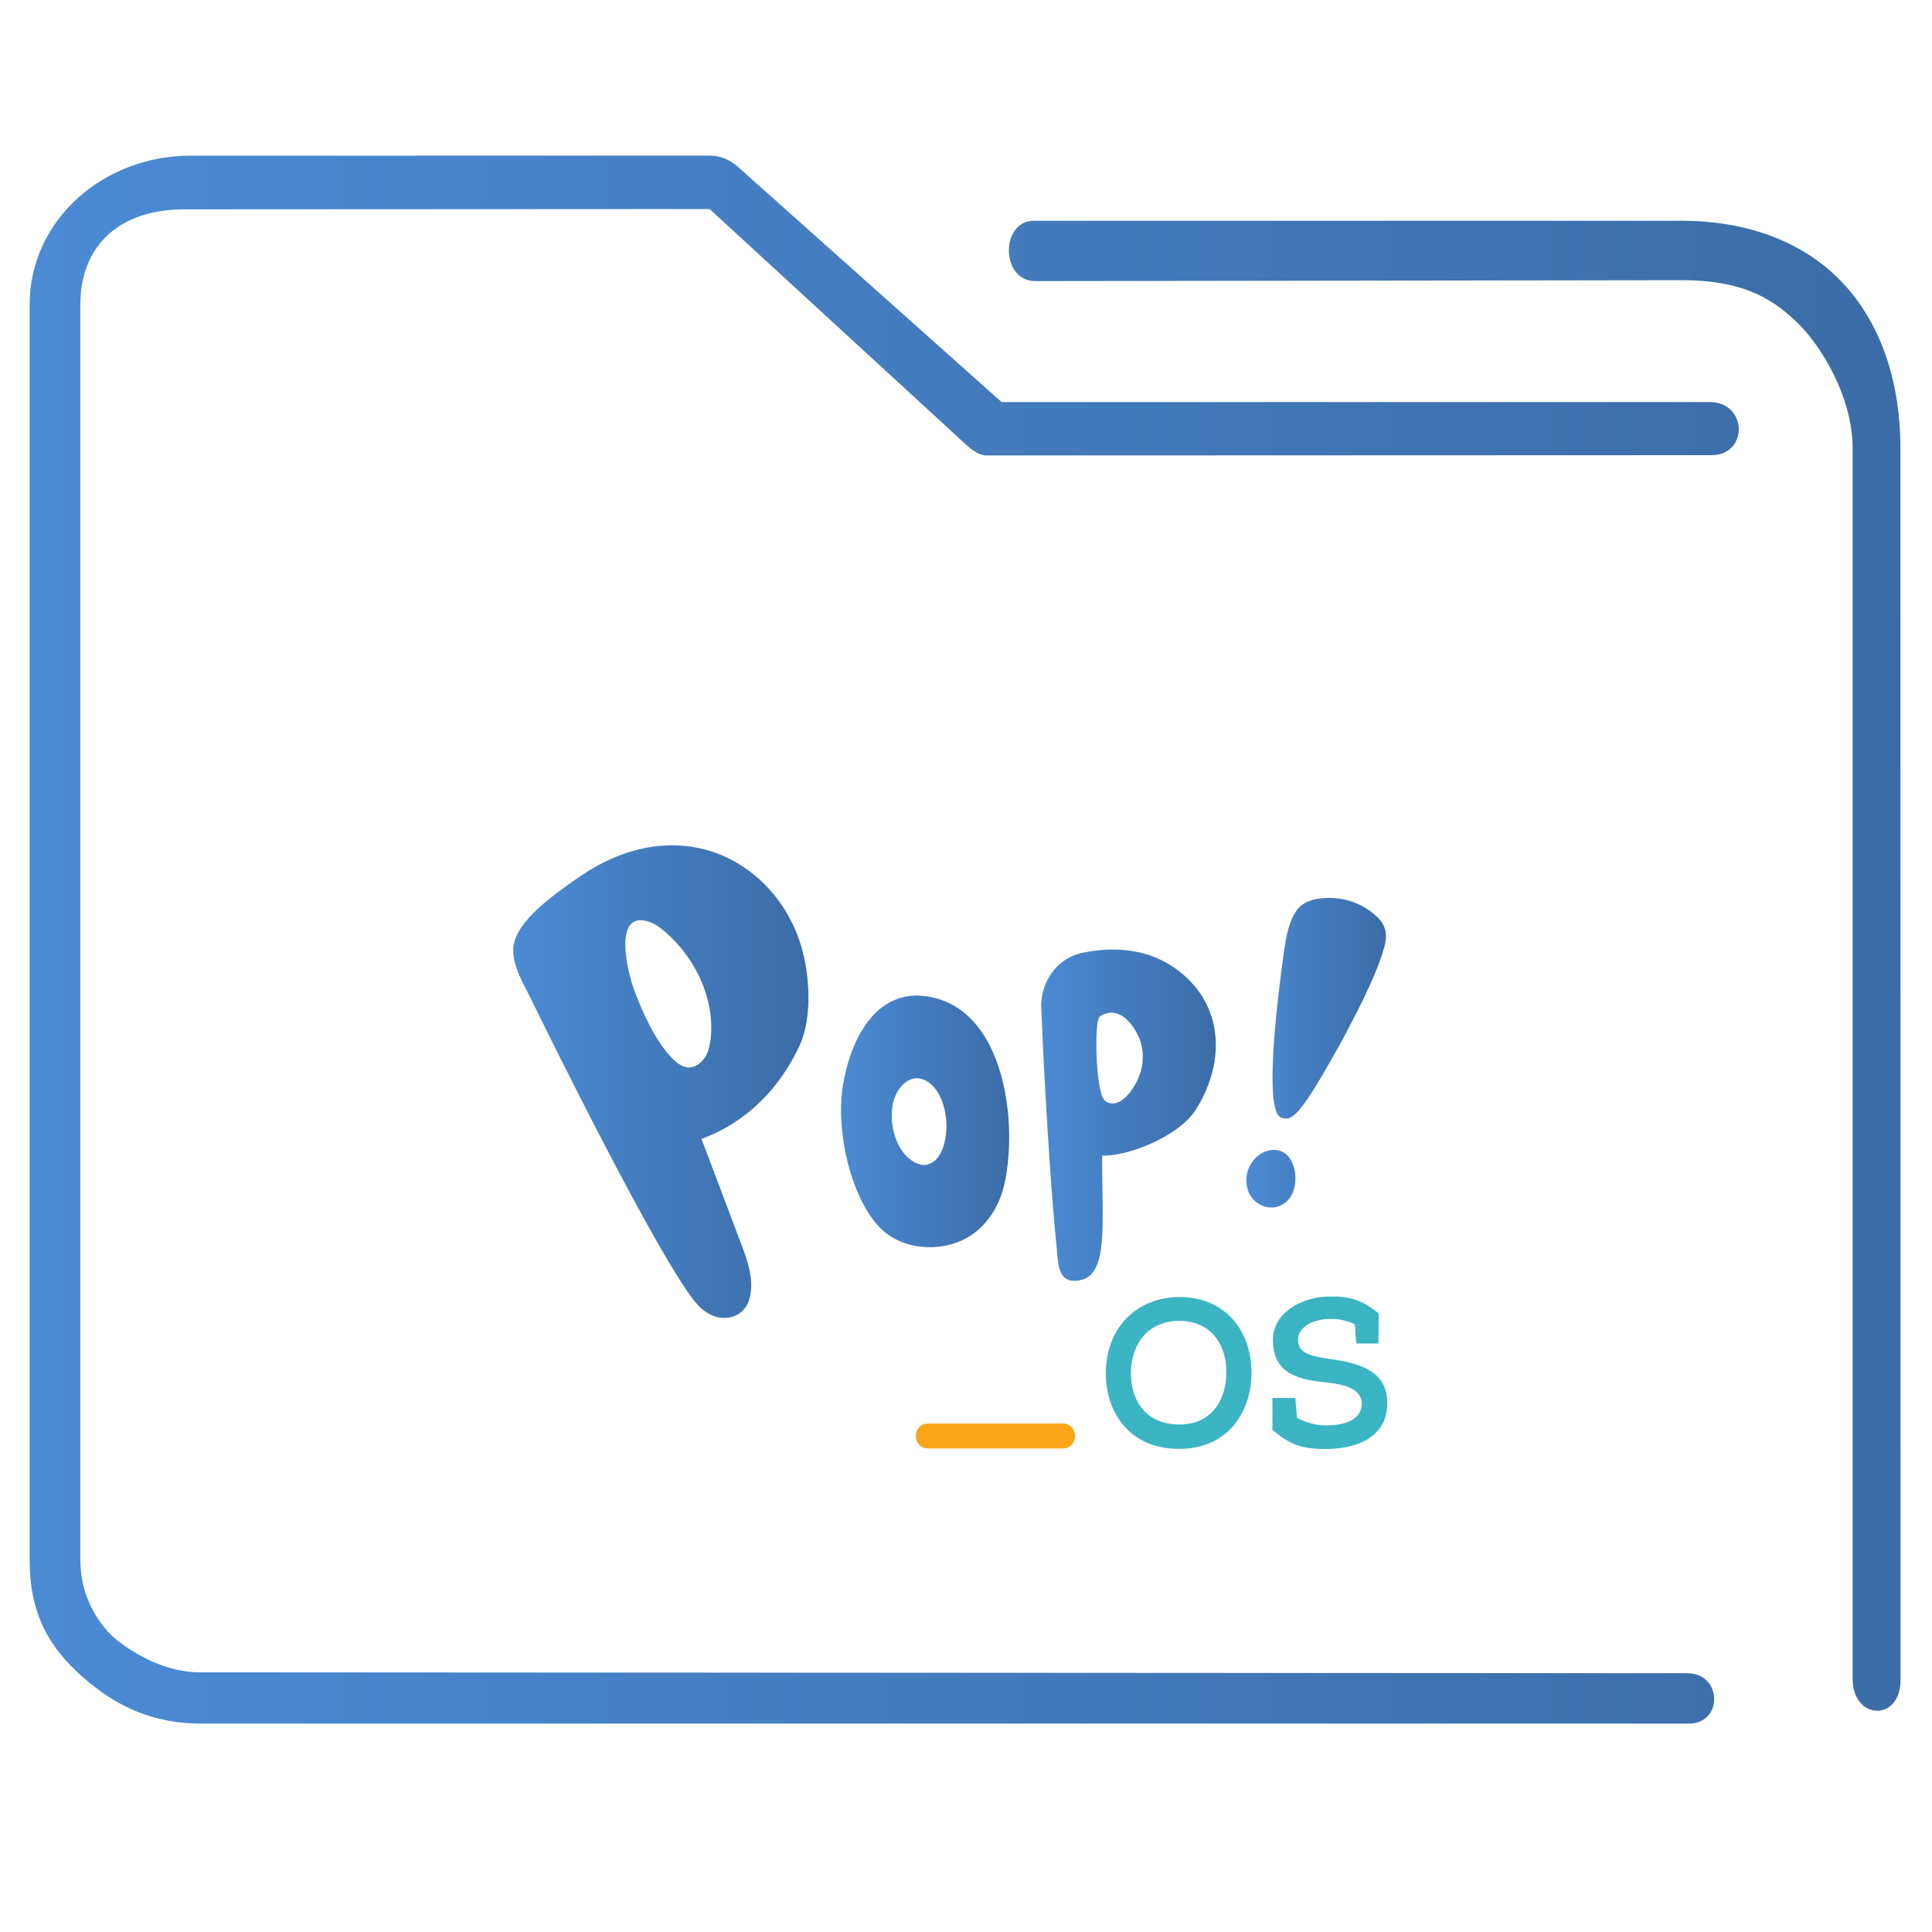 <?xml version="1.0" encoding="UTF-8" standalone="no"?>
<svg
   xmlns:dc="http://purl.org/dc/elements/1.1/"
   xmlns:cc="http://creativecommons.org/ns#"
   xmlns:rdf="http://www.w3.org/1999/02/22-rdf-syntax-ns#"
   xmlns:svg="http://www.w3.org/2000/svg"
   xmlns="http://www.w3.org/2000/svg"
   xmlns:xlink="http://www.w3.org/1999/xlink"
   xmlns:sodipodi="http://sodipodi.sourceforge.net/DTD/sodipodi-0.dtd"
   xmlns:inkscape="http://www.inkscape.org/namespaces/inkscape"
   width="32"
   version="1.1"
   height="32"
   viewBox="0 0 32 32"
   id="svg15"
   sodipodi:docname="folder-Pop_OS.svg"
   inkscape:version="1.0.2 (e86c870879, 2021-01-15)">
  <sodipodi:namedview
     pagecolor="#ffffff"
     bordercolor="#666666"
     borderopacity="1"
     objecttolerance="10"
     gridtolerance="10"
     guidetolerance="10"
     inkscape:pageopacity="0"
     inkscape:pageshadow="2"
     inkscape:window-width="1920"
     inkscape:window-height="1007"
     id="namedview17"
     showgrid="false"
     inkscape:zoom="9.8125"
     inkscape:cx="-26.308778"
     inkscape:cy="8.6141759"
     inkscape:window-x="0"
     inkscape:window-y="0"
     inkscape:window-maximized="1"
     inkscape:current-layer="layer1"
     inkscape:document-rotation="0" />
  <defs
     id="defs5455">
    <linearGradient
       inkscape:collect="always"
       xlink:href="#linearGradient836"
       id="linearGradient838"
       x1="6"
       y1="50"
       x2="94.006"
       y2="50"
       gradientUnits="userSpaceOnUse"
       gradientTransform="matrix(0.978,0,0,1,64.251,974.473)" />
    <linearGradient
       inkscape:collect="always"
       id="linearGradient836">
      <stop
         style="stop-color:#4b8bd4;stop-opacity:1"
         offset="0"
         id="stop832" />
      <stop
         style="stop-color:#3b6ca7;stop-opacity:1"
         offset="1"
         id="stop834" />
    </linearGradient>
    <linearGradient
       inkscape:collect="always"
       xlink:href="#linearGradient836"
       id="linearGradient882"
       x1="38.887"
       y1="37.847"
       x2="42.124"
       y2="37.847"
       gradientUnits="userSpaceOnUse"
       gradientTransform="matrix(0.714,0,0,0.714,377.439,506.202)" />
    <linearGradient
       inkscape:collect="always"
       xlink:href="#linearGradient836"
       id="linearGradient866"
       x1="29.486"
       y1="39.438"
       x2="33.387"
       y2="39.438"
       gradientUnits="userSpaceOnUse"
       gradientTransform="matrix(0.714,0,0,0.714,377.439,506.202)" />
    <linearGradient
       inkscape:collect="always"
       xlink:href="#linearGradient836"
       id="linearGradient874"
       x1="34.127"
       y1="39.296"
       x2="38.178"
       y2="39.296"
       gradientUnits="userSpaceOnUse"
       gradientTransform="matrix(0.714,0,0,0.714,377.439,506.202)" />
    <linearGradient
       inkscape:collect="always"
       xlink:href="#linearGradient836"
       id="linearGradient858"
       x1="21.886"
       y1="38.516"
       x2="28.731"
       y2="38.516"
       gradientUnits="userSpaceOnUse"
       gradientTransform="matrix(0.714,0,0,0.714,377.439,506.202)" />
  </defs>
  <g
     inkscape:label="Capa 1"
     inkscape:groupmode="layer"
     id="layer1"
     transform="translate(-384.571,-515.798)">
    <g
       transform="matrix(0.36,0,0,0.371,359.819,151.282)"
       id="g4">
      <path
         style="color:#000000;font-style:normal;font-variant:normal;font-weight:normal;font-stretch:normal;font-size:medium;line-height:normal;font-family:Sans;-inkscape-font-specification:Sans;text-indent:0;text-align:start;text-decoration:none;text-decoration-line:none;letter-spacing:normal;word-spacing:normal;text-transform:none;writing-mode:lr-tb;direction:ltr;baseline-shift:baseline;text-anchor:start;display:inline;overflow:visible;visibility:visible;opacity:1;fill:url(#linearGradient838);fill-opacity:1;fill-rule:nonzero;stroke:none;stroke-width:3.956;marker:none;enable-background:accumulate"
         d="m 77.516,989.473 c -3.989,0 -7.397,2.86 -7.397,6.656 v 56.017 c 0,2.365 0.836,3.884 2.46,5.263 1.624,1.379 3.309,2.064 5.46,2.064 h 68.371 c 1.641,0.029 1.595,-2.225 3.9e-4,-2.249 l -68.466,-0.04 c -2.116,0 -3.874,-1.493 -3.874,-1.493 0,0 -1.62,-1.216 -1.62,-3.546 v -56.017 c 0,-2.616 1.779,-4.295 4.887,-4.26 l 24.067,-0.012 11.476,10.231 c 0.347,0.313 0.791,0.759 1.253,0.769 l 33.37,-0.012 c 1.702,-0.01 1.648,-2.344 -0.054,-2.372 h -32.613 l -12.165,-10.531 c -0.351,-0.302 -0.795,-0.467 -1.253,-0.469 z m 38.818,2.906 c -1.553,-0.004 -1.556,2.671 0.039,2.694 l 29.763,-0.041 c 3.016,-0.004 4.322,0.973 5.326,1.91 1.004,0.937 2.53,3.23 2.53,5.593 v 54.938 c 0.009,1.859 2.198,1.92 2.205,0.064 l -0.006,-55.002 c -3.1e-4,-3.21 -1.05,-5.898 -2.934,-7.656 -1.884,-1.758 -4.45,-2.5 -7.122,-2.5 h -29.618 c -0.061,-0.003 -0.122,-0.003 -0.183,0 z"
         id="path2-3"
         sodipodi:nodetypes="sssssccscsssccccccccsccsssccssscc" />
    </g>
    <path
       style="fill:url(#linearGradient882);fill-opacity:1.0;stroke-width:0.014"
       id="path2-3-3"
       d="m 406.011,535.464 c -0.026,0.113 -0.084,0.213 -0.182,0.275 -0.154,0.098 -0.341,0.07 -0.474,-0.05 -0.124,-0.111 -0.166,-0.3 -0.127,-0.462 0.041,-0.17 0.169,-0.32 0.334,-0.367 0.367,-0.104 0.52,0.304 0.448,0.604 z m -0.225,-1.159 c -0.228,-0.093 -0.149,-1.313 0.058,-2.794 0.058,-0.414 0.159,-0.609 0.272,-0.709 0.162,-0.141 0.457,-0.147 0.657,-0.117 0.229,0.034 0.448,0.143 0.615,0.307 0.147,0.145 0.163,0.294 0.113,0.487 -0.083,0.307 -0.223,0.601 -0.359,0.888 -0.032,0.07 -0.313,0.614 -0.351,0.681 -0.677,1.219 -0.813,1.337 -1.006,1.259 z" />
    <path
       style="fill:url(#linearGradient866);fill-opacity:1.0;stroke-width:0.014"
       id="path4"
       d="m 401.19,533.756 c 0.134,0.585 0.12,1.227 0.008,1.69 -0.108,0.437 -0.4,0.828 -0.863,0.959 -0.406,0.116 -0.88,0.032 -1.171,-0.254 -0.478,-0.468 -0.757,-1.567 -0.633,-2.365 0.101,-0.641 0.439,-1.461 1.18,-1.497 0.047,-0.004 0.095,-0.002 0.142,0.004 0.756,0.07 1.168,0.721 1.338,1.464 z m -1.366,1.332 c 0.042,0.01 0.084,0.01 0.126,-0.008 0.141,-0.042 0.222,-0.191 0.26,-0.337 0.057,-0.221 0.049,-0.46 -0.025,-0.676 -0.038,-0.11 -0.094,-0.217 -0.179,-0.297 -0.3,-0.281 -0.601,0.012 -0.652,0.344 -0.041,0.26 0.018,0.561 0.177,0.771 0.074,0.097 0.18,0.181 0.293,0.201 z" />
    <path
       style="fill:url(#linearGradient874);fill-opacity:1.0;stroke-width:0.014"
       id="path6"
       d="m 402.826,534.996 c -0.002,1.08 0.105,1.907 -0.36,2.005 -0.377,0.078 -0.365,-0.26 -0.394,-0.544 -0.112,-1.1 -0.214,-2.929 -0.257,-4.035 0.031,-0.475 0.342,-0.766 0.666,-0.838 0.5,-0.11 1.034,-0.078 1.477,0.201 0.876,0.554 0.946,1.57 0.415,2.399 -0.291,0.452 -1.169,0.781 -1.546,0.752 z m 0.112,-2.422 c -0.055,0.01 -0.144,0.035 -0.169,0.088 -0.06,0.127 -0.056,0.933 0.049,1.272 0.017,0.056 0.055,0.108 0.109,0.128 0.198,0.074 0.377,-0.174 0.458,-0.324 0.113,-0.208 0.149,-0.454 0.078,-0.682 -0.067,-0.213 -0.275,-0.521 -0.525,-0.482 z" />
    <path
       style="fill:url(#linearGradient858);fill-opacity:1.0;stroke-width:0.014"
       id="path8"
       d="m 397.817,533.111 c -0.328,0.709 -0.873,1.273 -1.627,1.551 0.217,0.578 0.437,1.149 0.652,1.726 0.12,0.311 0.235,0.652 0.13,0.959 -0.109,0.314 -0.534,0.401 -0.842,0.067 -0.594,-0.645 -2.601,-4.733 -2.749,-5.039 -0.126,-0.264 -0.314,-0.547 -0.309,-0.852 0.01,-0.46 0.705,-0.925 1.039,-1.163 0.466,-0.332 1.006,-0.559 1.583,-0.561 0.45,0 0.834,0.126 1.175,0.348 0.523,0.342 0.886,0.889 1.02,1.507 0.117,0.544 0.092,1.1 -0.072,1.457 m -1.53,-0.776 c -0.117,-0.435 -0.383,-0.836 -0.717,-1.118 -0.073,-0.062 -0.151,-0.118 -0.242,-0.15 -0.626,-0.21 -0.355,0.859 -0.253,1.129 0.141,0.378 0.355,0.856 0.641,1.142 0.063,0.063 0.137,0.118 0.222,0.136 0.13,0.027 0.25,-0.065 0.316,-0.174 0.055,-0.09 0.075,-0.197 0.088,-0.301 0.024,-0.221 0.004,-0.447 -0.056,-0.664 z" />
    <path
       style="fill:#3bb4c4;fill-opacity:1;stroke-width:0.014"
       id="path10"
       d="m 405.3,538.543 c -0.004,0.627 -0.377,1.253 -1.203,1.253 -0.826,0 -1.21,-0.616 -1.21,-1.246 0,-0.785 0.535,-1.27 1.226,-1.27 0.802,0.01 1.193,0.615 1.186,1.263 z m -1.186,-0.868 c -0.518,0 -0.809,0.368 -0.812,0.871 0,0.437 0.239,0.846 0.802,0.846 0.563,0 0.778,-0.444 0.778,-0.851 0.01,-0.423 -0.212,-0.856 -0.768,-0.866 z m 1.532,1.8 c 0,0.093 0.004,-0.441 0,-0.522 h 0.38 l 0.026,0.327 c 0.124,0.073 0.317,0.127 0.475,0.127 0.293,0 0.599,-0.075 0.599,-0.368 -0.01,-0.265 -0.351,-0.32 -0.626,-0.348 -0.468,-0.048 -0.845,-0.166 -0.845,-0.702 0,-0.478 0.529,-0.716 0.923,-0.716 0.317,-0.01 0.542,0.045 0.828,0.278 0,0.193 -0.004,0.307 -0.004,0.499 h -0.367 l -0.024,-0.317 c -0.148,-0.073 -0.3,-0.093 -0.418,-0.09 -0.253,0.004 -0.522,0.124 -0.522,0.341 0,0.213 0.175,0.271 0.485,0.317 0.506,0.068 0.993,0.186 0.993,0.736 -0.004,0.602 -0.556,0.761 -1.031,0.761 -0.362,0.002 -0.588,-0.067 -0.874,-0.322 z"
       inkscape:connector-curvature="0" />
    <path
       style="fill:#faa41a;stroke-width:0.014"
       id="path12"
       d="m 402.375,539.591 c 0,0.11 -0.086,0.198 -0.194,0.198 h -2.245 c -0.107,0 -0.194,-0.088 -0.194,-0.198 v -0.017 c 0,-0.11 0.086,-0.198 0.194,-0.198 h 2.245 c 0.108,0 0.194,0.088 0.194,0.198 z"
       inkscape:connector-curvature="0" />
  </g>
</svg>
